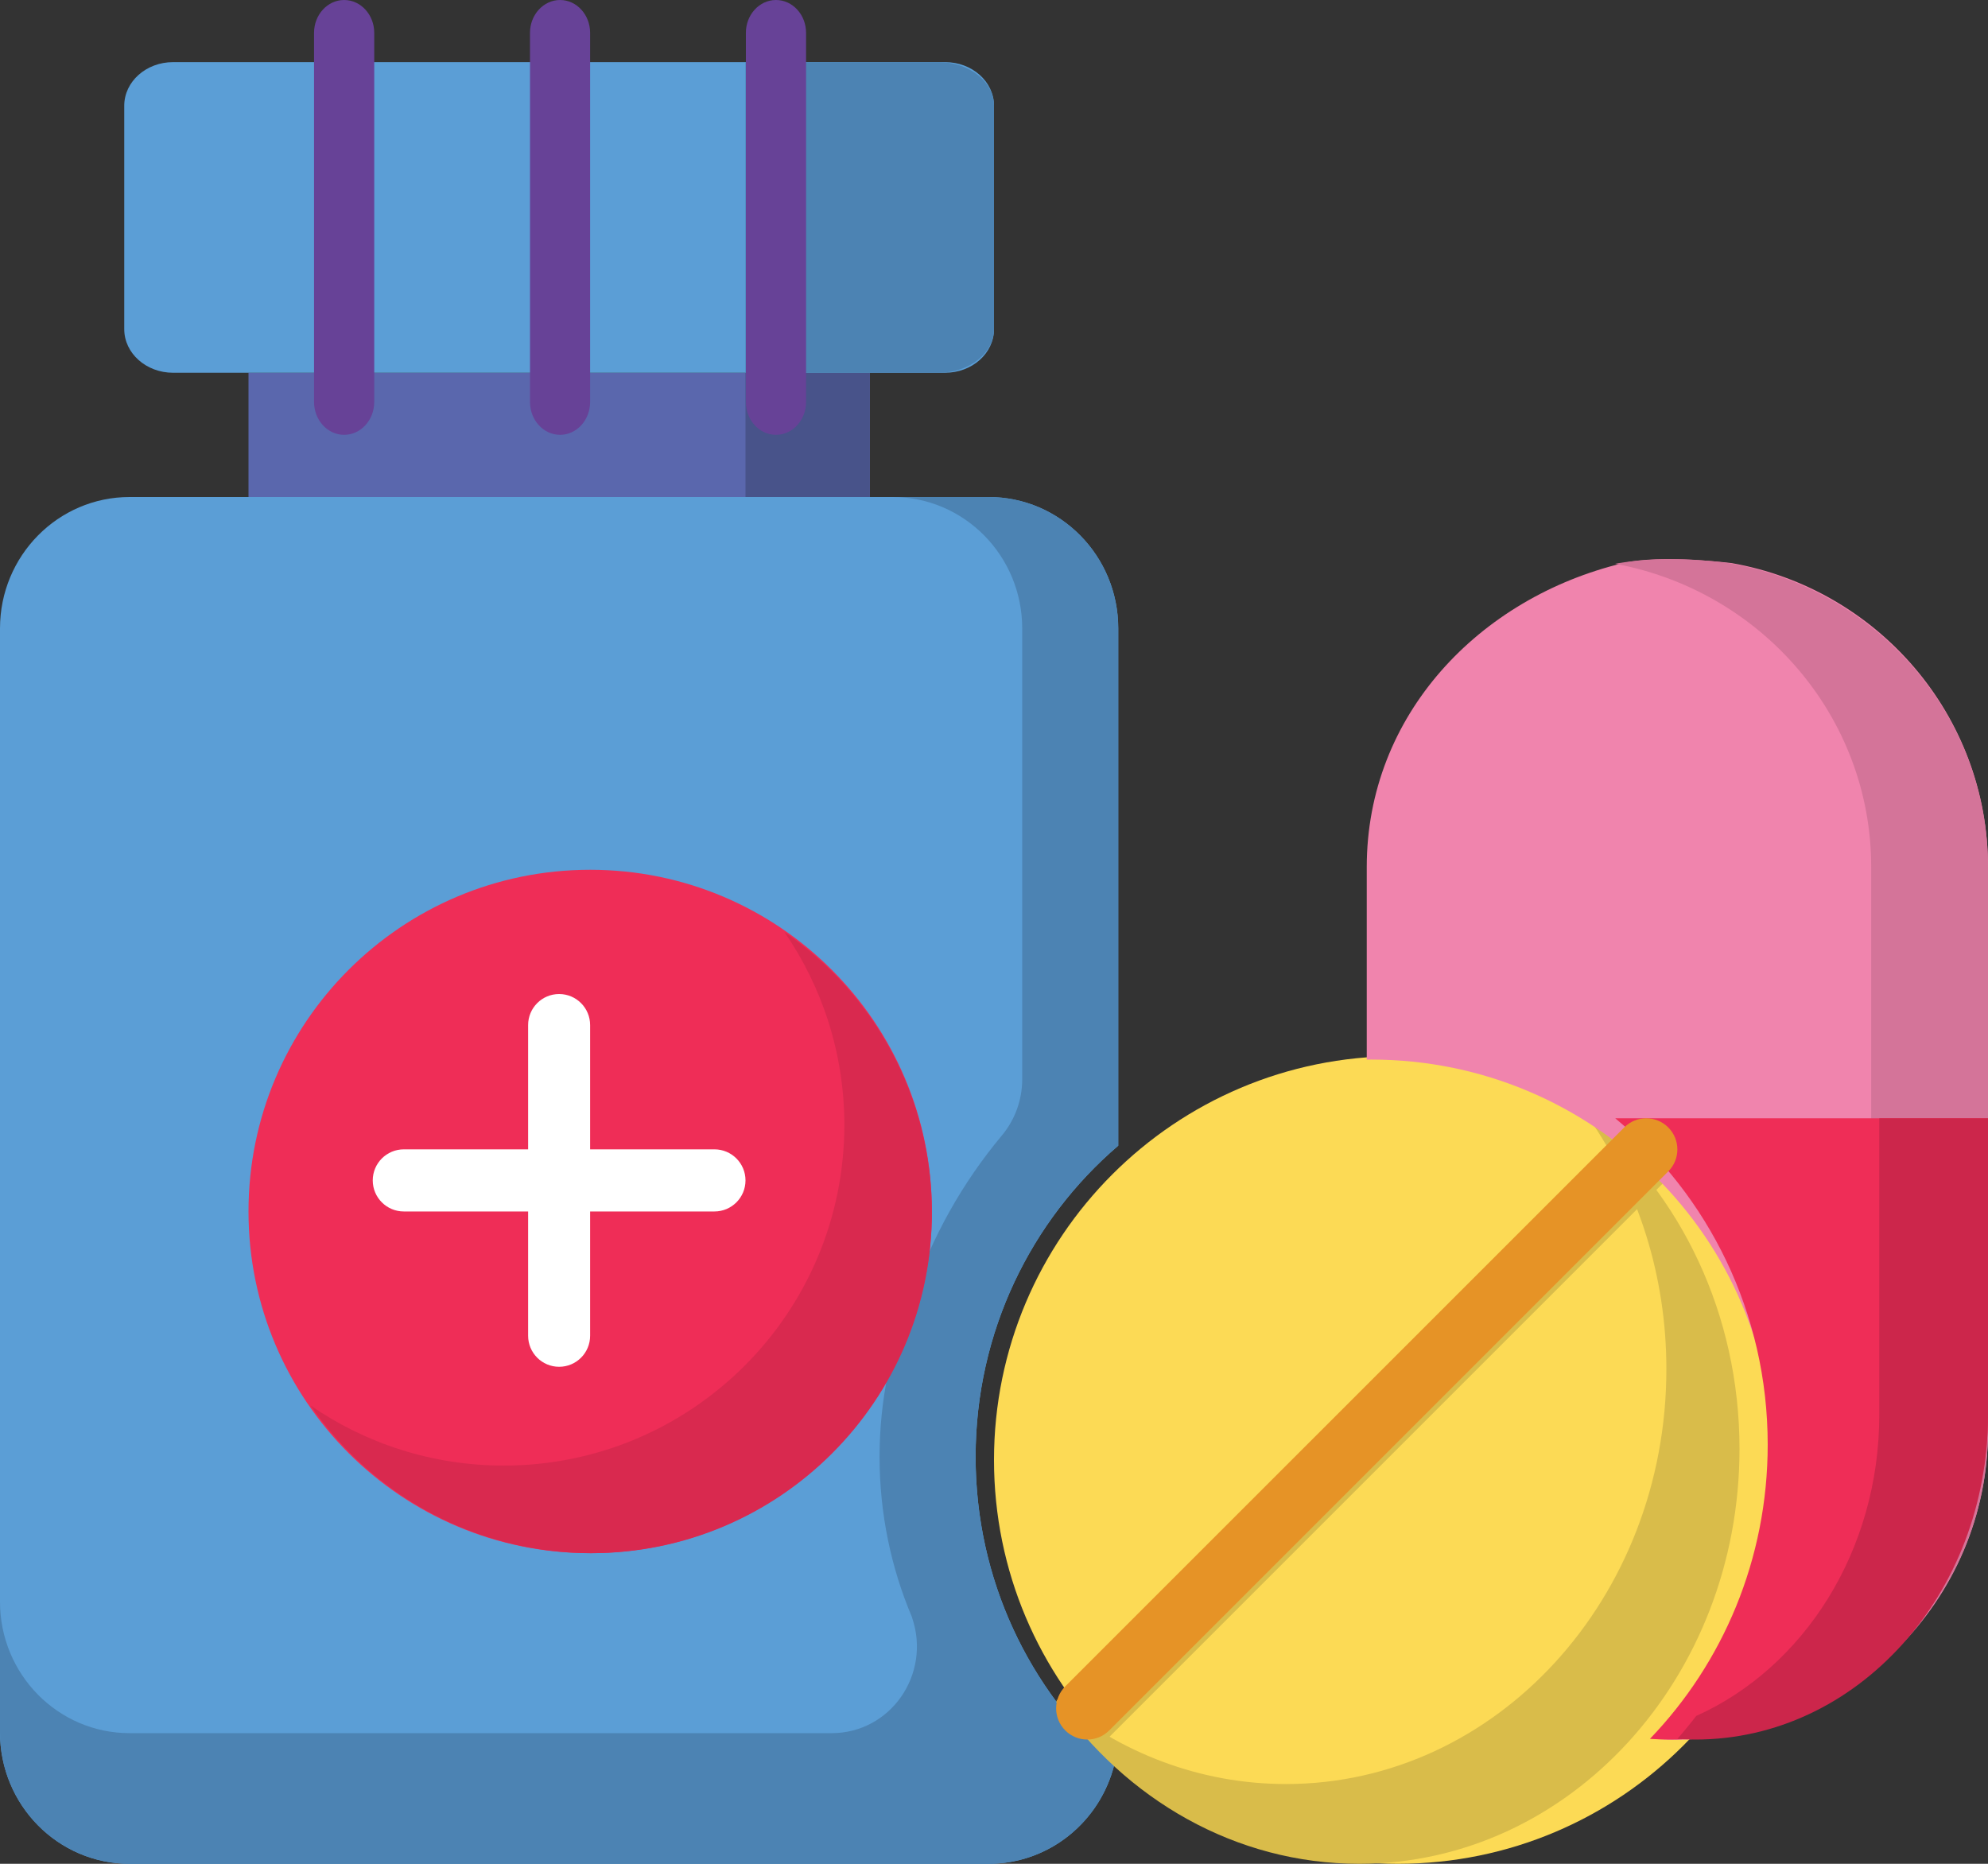 <svg width="32" height="30" viewBox="0 0 32 30" fill="none" xmlns="http://www.w3.org/2000/svg">
<rect x="0" y="0" width="32" height="30" fill="#333333" stroke="none"/>
<path d="M15.913 30C16.89 30 17.709 29.32 17.937 28.402C16.569 27.201 15.704 25.427 15.704 23.449C15.704 21.44 16.596 19.643 18 18.441V10.115C18 8.947 17.066 8 15.913 8H2.086C0.934 8 0 8.947 0 10.115V27.885C0 29.053 0.934 30 2.086 30" fill="#5B9ED6"/>
<path d="M15.914 8H14.368C15.52 8 16.454 8.947 16.454 10.115V17.374C16.454 17.704 16.338 18.023 16.128 18.275C15.492 19.036 14.994 19.92 14.672 20.886C14.342 21.673 14.158 22.539 14.158 23.448C14.158 24.363 14.343 25.233 14.677 26.023C14.679 26.03 14.681 26.037 14.683 26.043C14.99 26.951 14.335 27.897 13.387 27.897H2.086C0.934 27.897 0 26.95 0 25.782V27.885C0 29.053 0.934 30 2.087 30H15.914C16.591 30 17.193 29.672 17.574 29.165C17.576 29.162 17.578 29.159 17.581 29.156C17.596 29.135 17.611 29.114 17.626 29.093C17.63 29.087 17.634 29.081 17.637 29.076C17.65 29.057 17.663 29.038 17.675 29.018C17.68 29.011 17.684 29.003 17.689 28.996C17.7 28.978 17.71 28.96 17.721 28.941C17.726 28.933 17.731 28.924 17.735 28.915C17.745 28.898 17.755 28.88 17.764 28.862C17.769 28.853 17.774 28.843 17.779 28.833C17.787 28.816 17.795 28.799 17.803 28.781C17.808 28.77 17.813 28.76 17.817 28.75C17.825 28.733 17.833 28.715 17.84 28.697C17.844 28.687 17.849 28.676 17.853 28.665C17.86 28.647 17.867 28.629 17.873 28.611C17.877 28.6 17.881 28.59 17.885 28.579C17.892 28.559 17.898 28.54 17.904 28.52C17.907 28.51 17.91 28.501 17.913 28.491C17.921 28.462 17.93 28.432 17.937 28.402C17.867 28.34 17.798 28.276 17.73 28.212C17.722 28.204 17.714 28.196 17.706 28.188C17.64 28.125 17.576 28.061 17.514 27.995C17.505 27.986 17.497 27.977 17.488 27.968C17.425 27.901 17.364 27.833 17.304 27.763C17.298 27.756 17.292 27.749 17.286 27.742C17.224 27.669 17.162 27.595 17.103 27.52C16.227 26.402 15.704 24.987 15.704 23.449C15.704 21.44 16.596 19.643 18 18.441V10.115C18 8.947 17.066 8 15.914 8V8Z" fill="#4C83B3"/>
<path d="M4 6H14V8H4V6Z" fill="#5A67AD"/>
<path d="M12 6H14V8H12V6Z" fill="#48538A"/>
<path d="M2 3.5V5.298C2 5.686 2.352 6 2.786 6H15.214C15.648 6 16 5.686 16 5.298V1.702C16 1.314 15.648 1 15.214 1H2.786C2.352 1 2 1.314 2 1.702V3.5Z" fill="#5B9ED6"/>
<path d="M12 1V6H15.109C15.601 6 16 5.686 16 5.298V1.702C16 1.314 15.601 1 15.109 1H12Z" fill="#4C83B3"/>
<path d="M15 19.5C15 22.538 12.538 25 9.5 25C6.463 25 4 22.538 4 19.5C4 16.462 6.463 14 9.5 14C12.538 14 15 16.462 15 19.5Z" fill="#EF2D57"/>
<path d="M12.625 15C13.233 15.883 13.591 16.954 13.591 18.107C13.591 21.136 11.136 23.59 8.108 23.59C6.954 23.59 5.884 23.233 5 22.624C5.989 24.059 7.643 25 9.517 25C12.545 25 15 22.545 15 19.517C15 17.643 14.059 15.989 12.625 15Z" fill="#D9294F"/>
<path d="M29 23.5C29 27.09 26.09 30 22.5 30C18.91 30 16 27.09 16 23.5C16 19.91 18.91 17 22.5 17C26.09 17 29 19.91 29 23.5Z" fill="#FCDA55"/>
<path d="M25.578 18C26.359 19.121 26.823 20.52 26.823 22.037C26.823 25.726 24.082 28.716 20.701 28.716C19.31 28.716 18.028 28.21 17 27.358C18.118 28.963 19.887 30 21.878 30C25.259 30 28 27.01 28 23.321C28 21.149 27.05 19.22 25.578 18Z" fill="#D9BC4A"/>
<path d="M17 27.395C17.255 27.616 17.527 27.819 17.814 28L27 18.814C26.819 18.527 26.616 18.255 26.395 18C26.354 18.023 26.314 18.051 26.279 18.086L17.086 27.279C17.051 27.314 17.023 27.353 17 27.395Z" fill="#D9BC4A"/>
<path d="M26.125 9.064C23.811 9.621 22 11.509 22 13.957V17.056C22.024 17.056 22.048 17.055 22.073 17.055C25.646 17.055 28.543 19.935 28.543 23.488C28.543 25.241 27.837 26.83 26.694 27.99C26.795 27.996 26.897 28 27 28C29.761 28 32 25.774 32 23.029V13.957C32 11.509 30.219 9.476 27.875 9.064C27.875 9.064 26.724 8.92 26.125 9.064Z" fill="#F084AD"/>
<path d="M27.826 9.064C27.19 8.979 26.6 8.979 26.054 9.064C26.036 9.067 26.018 9.071 26 9.075C28.345 9.508 30.12 11.528 30.12 13.957V23.029C30.12 25.116 28.811 26.902 26.955 27.639C26.851 27.759 26.742 27.877 26.63 27.99C26.732 27.996 26.835 28 26.94 28C29.734 28 32 25.774 32 23.029V13.957C32 11.509 30.198 9.476 27.826 9.064Z" fill="#D47499"/>
<path d="M26 18C27.497 19.241 28.454 21.133 28.454 23.253C28.454 25.098 27.731 26.769 26.558 27.989C26.662 27.996 26.766 28 26.872 28C29.704 28 32 25.659 32 22.771V18L26 18Z" fill="#EF2D57"/>
<path d="M30.25 22.771C30.25 24.967 29.031 26.845 27.303 27.62C27.258 27.679 27.212 27.737 27.165 27.794C27.157 27.804 27.149 27.814 27.141 27.823C27.095 27.88 27.048 27.935 27 27.989C27.096 27.996 27.192 28 27.289 28C29.891 28 32 25.659 32 22.771V18H30.25V22.771Z" fill="#CC264B"/>
<path d="M11.5 18.5H9.499V16.5C9.499 16.224 9.276 16 9 16C8.724 16 8.501 16.224 8.501 16.5V18.5H6.5C6.224 18.5 6 18.724 6 19C6 19.276 6.224 19.5 6.5 19.5H8.501V21.5C8.501 21.776 8.724 22 9 22C9.276 22 9.499 21.776 9.499 21.5V19.5H11.5C11.776 19.5 12 19.276 12 19C12 18.724 11.776 18.5 11.5 18.5Z" fill="white"/>
<path d="M5.539 6.999C5.272 6.999 5.055 6.762 5.055 6.47V0.529C5.055 0.237 5.272 0 5.539 0C5.807 0 6.024 0.237 6.024 0.529V6.47C6.024 6.762 5.807 6.999 5.539 6.999Z" fill="#674297"/>
<path d="M9.015 6.999C8.748 6.999 8.531 6.762 8.531 6.47V0.529C8.531 0.237 8.748 0 9.015 0C9.282 0 9.499 0.237 9.499 0.529V6.47C9.499 6.762 9.282 6.999 9.015 6.999Z" fill="#674297"/>
<path d="M12.491 6.999C12.223 6.999 12.006 6.762 12.006 6.47V0.529C12.006 0.237 12.223 0 12.491 0C12.758 0 12.975 0.237 12.975 0.529V6.47C12.975 6.762 12.758 6.999 12.491 6.999Z" fill="#674297"/>
<path d="M17.501 28C17.373 28 17.245 27.951 17.147 27.853C16.951 27.657 16.951 27.34 17.147 27.144L26.145 18.147C26.34 17.951 26.657 17.951 26.853 18.147C27.049 18.343 27.049 18.66 26.853 18.855L17.855 27.853C17.757 27.951 17.629 28 17.501 28Z" fill="#E69326"/>
</svg>
